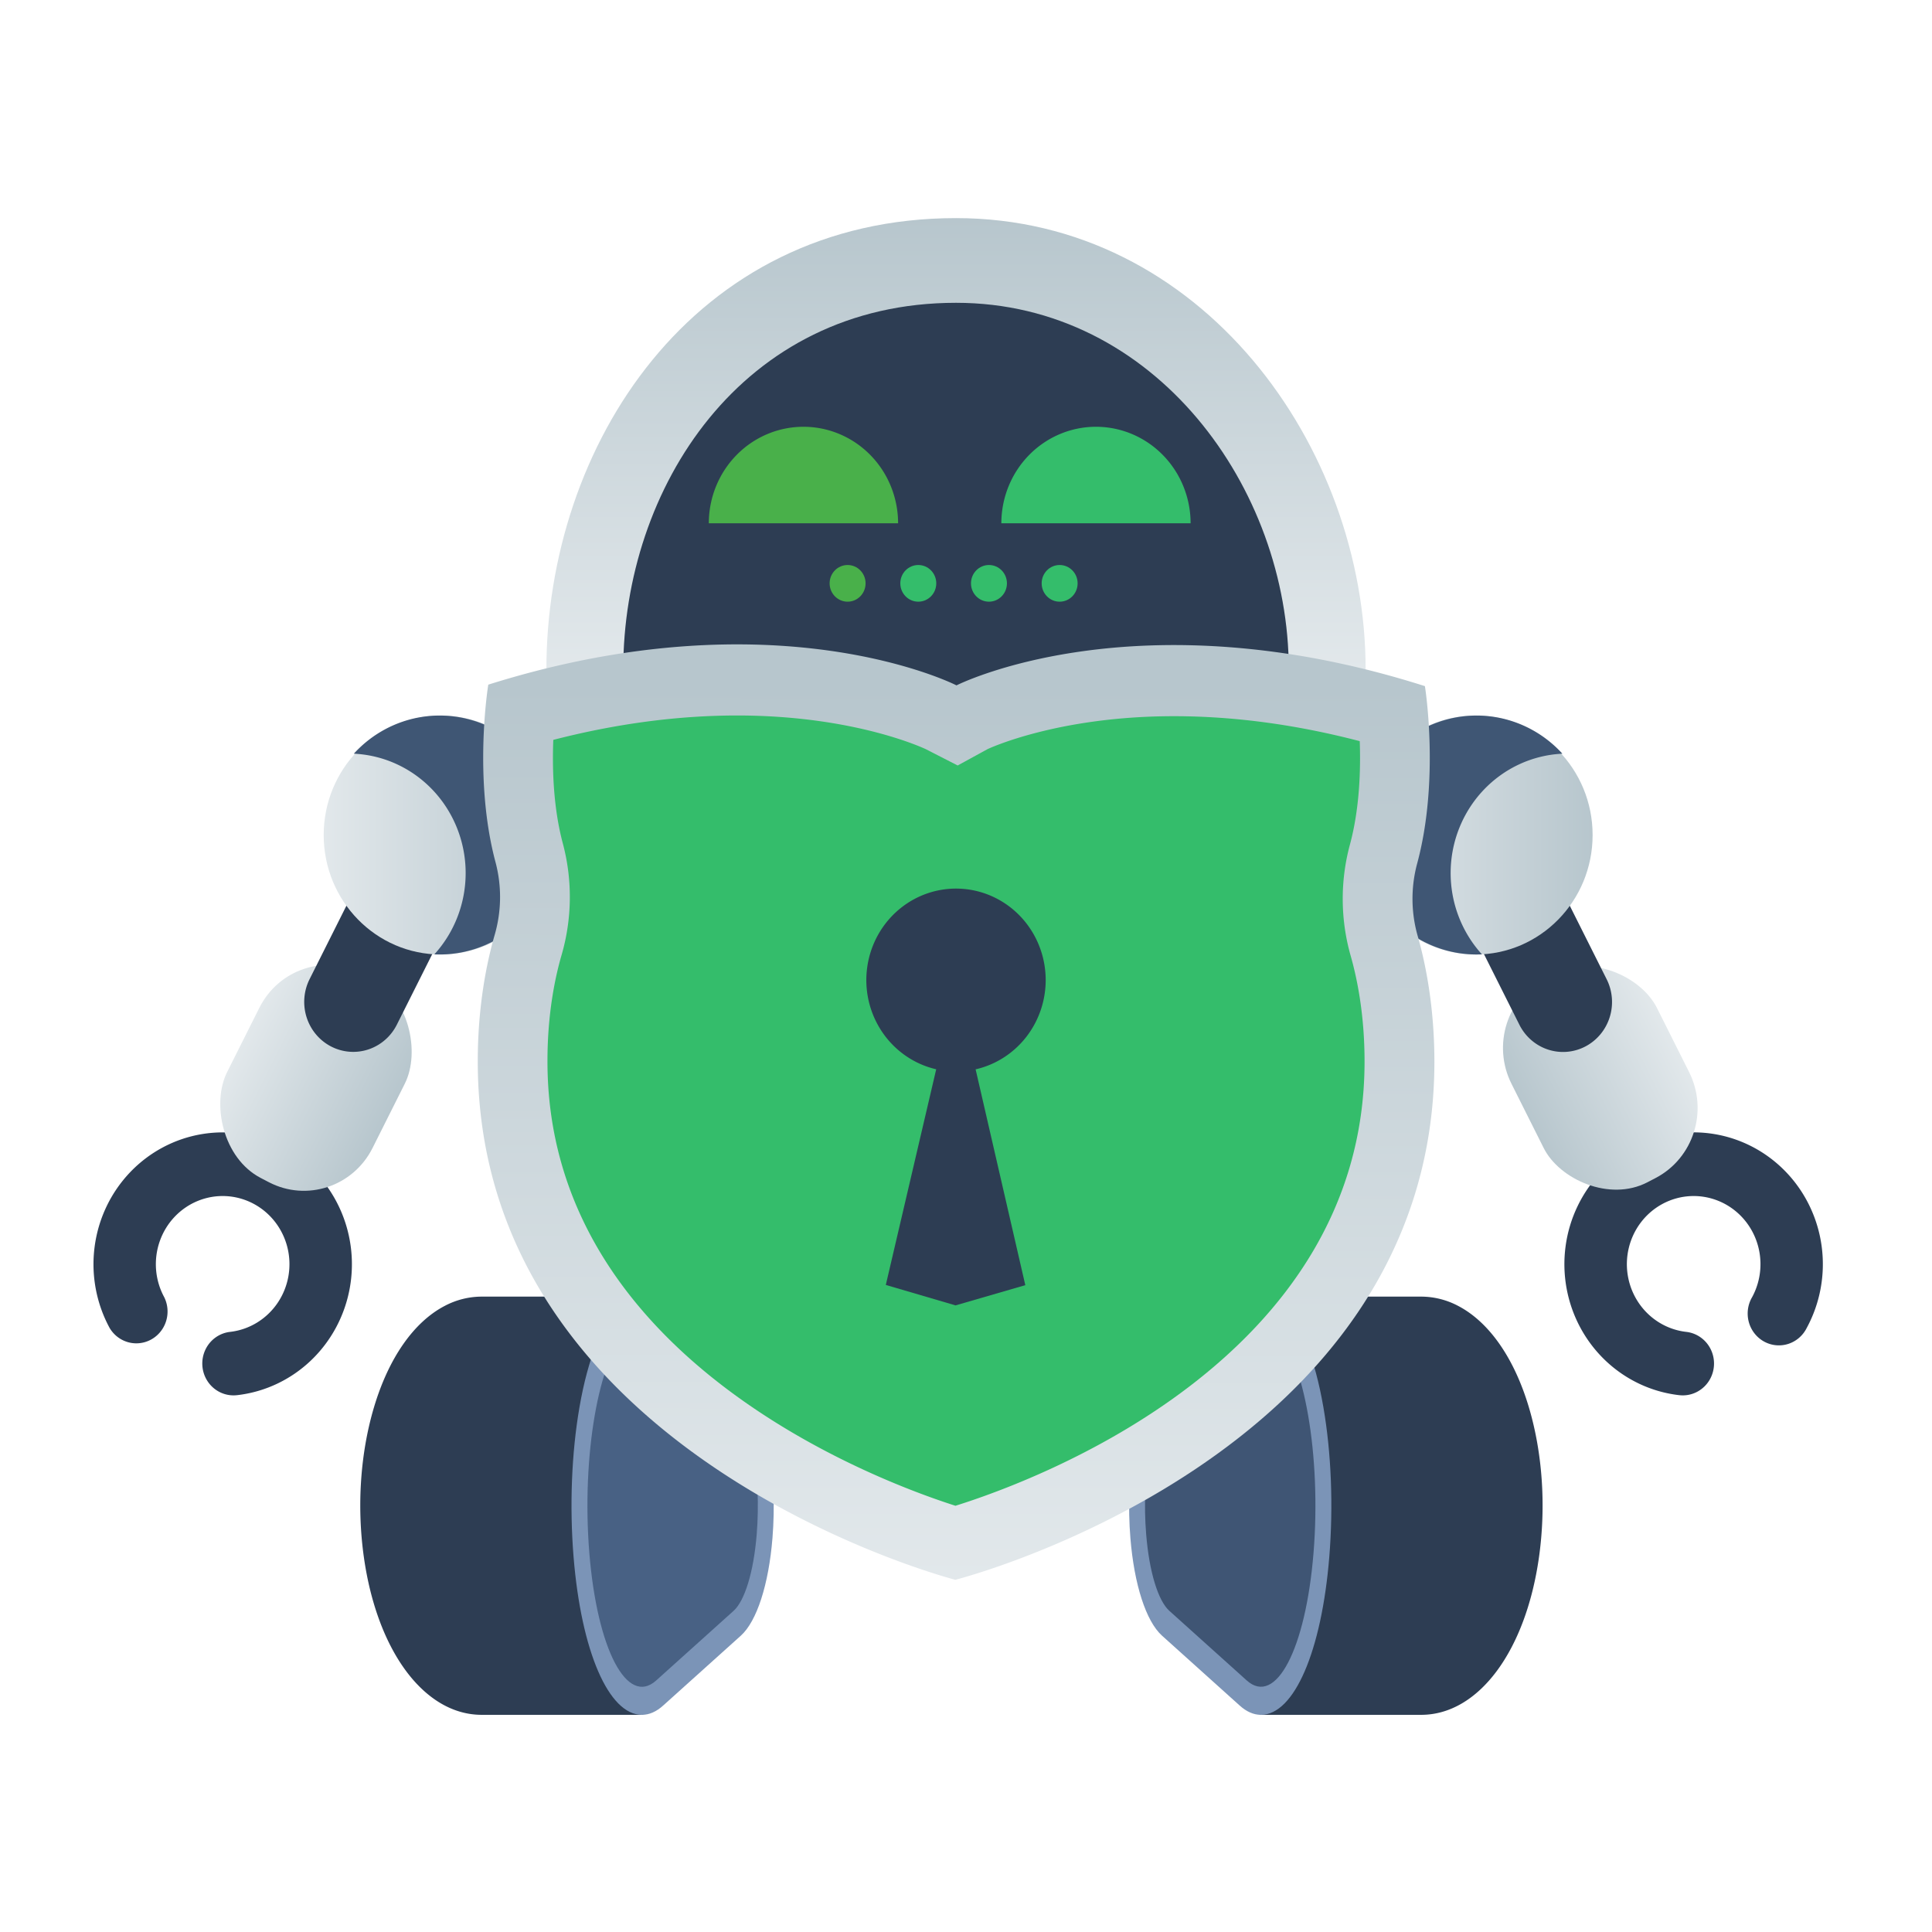 <?xml version="1.0" encoding="UTF-8" standalone="no"?>
<svg
   width="62"
   height="62"
   version="1.1"
   viewBox="0 0 61.895 61.882"
   id="svg62"
   sodipodi:docname="org.cryptomator.Cryptomator.svg"
   inkscape:version="1.4 (unknown)"
   xmlns:inkscape="http://www.inkscape.org/namespaces/inkscape"
   xmlns:sodipodi="http://sodipodi.sourceforge.net/DTD/sodipodi-0.dtd"
   xmlns:xlink="http://www.w3.org/1999/xlink"
   xmlns="http://www.w3.org/2000/svg"
   xmlns:svg="http://www.w3.org/2000/svg">
  <defs
     id="defs66">
    <linearGradient
       id="linearGradient1"
       inkscape:collect="always">
      <stop
         style="stop-color:#e2e8eb;stop-opacity:1;"
         offset="0"
         id="stop1" />
      <stop
         style="stop-color:#b7c6cd;stop-opacity:1;"
         offset="1"
         id="stop2" />
    </linearGradient>
    <linearGradient
       inkscape:collect="always"
       xlink:href="#linearGradient1"
       id="linearGradient2"
       x1="552.69"
       y1="283.52"
       x2="552.69"
       y2="0"
       gradientUnits="userSpaceOnUse" />
    <linearGradient
       inkscape:collect="always"
       xlink:href="#linearGradient1"
       id="linearGradient4"
       x1="552.26"
       y1="855.37"
       x2="553"
       y2="293.52"
       gradientUnits="userSpaceOnUse" />
    <linearGradient
       inkscape:collect="always"
       xlink:href="#linearGradient1"
       id="linearGradient6"
       x1="90.27"
       y1="540.075"
       x2="194.95"
       y2="540.075"
       gradientUnits="userSpaceOnUse" />
    <linearGradient
       inkscape:collect="always"
       xlink:href="#linearGradient1"
       id="linearGradient8"
       x1="913.18"
       y1="540.075"
       x2="1017.86"
       y2="540.075"
       gradientUnits="userSpaceOnUse" />
    <linearGradient
       inkscape:collect="always"
       xlink:href="#linearGradient1"
       id="linearGradient10"
       x1="147.54"
       y1="387.53"
       x2="297.64"
       y2="387.53"
       gradientUnits="userSpaceOnUse" />
    <linearGradient
       inkscape:collect="always"
       xlink:href="#linearGradient1"
       id="linearGradient12"
       x1="810.48"
       y1="387.53"
       x2="960.58"
       y2="387.53"
       gradientUnits="userSpaceOnUse" />
  </defs>
  <sodipodi:namedview
     id="namedview64"
     pagecolor="#ffffff"
     bordercolor="#999999"
     borderopacity="1"
     inkscape:showpageshadow="0"
     inkscape:pageopacity="0"
     inkscape:pagecheckerboard="0"
     inkscape:deskcolor="#d1d1d1"
     showgrid="false"
     inkscape:zoom="6.640625"
     inkscape:cx="33.505882"
     inkscape:cy="40.734118"
     inkscape:window-width="1920"
     inkscape:window-height="998"
     inkscape:window-x="0"
     inkscape:window-y="0"
     inkscape:window-maximized="1"
     inkscape:current-layer="svg62" />
  <g
     transform="matrix(0.05,0,0,0.051,2.993,6.981)"
     id="g60">
    <path
       d="M 552.69,0 C 383.59,0 290.24,143.46 290.24,283.52 h 524.9 C 815.14,143.46 709.81,0 552.69,0 Z"
       id="path4"
       style="fill:url(#linearGradient2)" />
    <path
       d="M 552.69,53.2 C 415.32,53.2 339.48,169.74 339.48,283.52 L 552.69,307.7 765.9,283.52 C 765.9,169.74 680.33,53.2 552.69,53.2 Z"
       id="path6"
       style="fill:#2d3d53;fill-opacity:1" />
    <path
       d="m 89.8,739.52 a 20,20 0 0 1 -2.23,-39.88 42.8,42.8 0 1 0 -42.22,-21.82 20,20 0 0 1 -35,19.31 82.79,82.79 0 1 1 81.76,42.26 21.78,21.78 0 0 1 -2.31,0.13 z"
       id="path8"
       style="fill:#2d3d53;fill-opacity:1" />
    <rect
       transform="rotate(27.09,142.59,540.04)"
       x="90.27"
       y="467.98"
       width="104.68"
       height="144.19"
       rx="49.42"
       fill="#ffffff"
       id="rect10"
       style="fill:url(#linearGradient6)" />
    <path
       transform="rotate(27.09,180.87,464.19)"
       d="m 149.47,401.27 h 62.8 v 94.55 a 31.4,31.4 0 0 1 -31.4,31.4 31.4,31.4 0 0 1 -31.4,-31.4 z"
       id="path12"
       style="fill:#2d3d53;fill-opacity:1" />
    <circle
       cx="222.59"
       cy="387.53"
       r="75.05"
       id="circle14"
       style="fill:url(#linearGradient10)" />
    <path
       d="m 258.09,321.8 a 75.09,75.09 0 0 0 -91.23,14.64 75.06,75.06 0 0 1 51.58,126.06 75.06,75.06 0 0 0 39.65,-140.7 z"
       id="path16"
       style="fill:#3f5674;fill-opacity:1" />
    <path
       d="m 1018.3,739.52 a 22.09,22.09 0 0 1 -2.28,-0.13 82.8,82.8 0 1 1 81.77,-42.26 20,20 0 1 1 -35,-19.31 42.8,42.8 0 1 0 -42.23,21.82 20,20 0 0 1 -2.23,39.88 z"
       id="path18"
       style="fill:#2d3d53;fill-opacity:1" />
    <rect
       transform="rotate(152.91,965.51,540.1)"
       x="913.18"
       y="467.98"
       width="104.68"
       height="144.19"
       rx="49.42"
       id="rect20"
       style="fill:url(#linearGradient8)" />
    <path
       transform="rotate(152.91,927.24,464.27)"
       d="m 927.25,401.27 a 31.4,31.4 0 0 1 31.4,31.4 v 94.55 h -62.8 v -94.55 a 31.4,31.4 0 0 1 31.4,-31.4 z"
       id="path22"
       style="fill:#2d3d53;fill-opacity:1" />
    <circle
       cx="885.53"
       cy="387.53"
       r="75.05"
       id="circle24"
       style="fill:url(#linearGradient12);fill-opacity:1" />
    <path
       d="M 850,321.8 A 75.08,75.08 0 0 1 941.22,336.44 75.06,75.06 0 0 0 889.68,462.5 75.05,75.05 0 0 1 850,321.8 Z"
       id="path26"
       style="fill:#3f5674;fill-opacity:1" />
    <path
       d="m 248.78,940.2 c -36.67,0 -67,-39.85 -75.51,-99.15 -4.56,-31.83 -2.26,-65.19 6.48,-94 9.41,-31 25.51,-53.59 45.32,-63.72 a 51.72,51.72 0 0 1 23.69,-5.84 H 352.28 V 940.2 Z"
       id="path28"
       style="fill:#2d3d53;fill-opacity:1" />
    <path
       d="m 351.43,940.2 c -21.26,0 -38.85,-39.85 -43.78,-99.15 -2.64,-31.83 -1.31,-65.19 3.76,-94 5.45,-31 14.78,-53.59 26.27,-63.72 4.39,-3.87 9,-5.84 13.73,-5.84 4.73,0 9.34,2 13.75,5.8 l 49.7,43.83 c 17.37,15.32 23.39,64 20.23,102 -2.43,29.28 -10,52.18 -20.19,61.28 l -49.69,43.82 c -4.44,3.99 -9.08,5.98 -13.78,5.98 z"
       id="path30"
       style="fill:#7b94b7;fill-opacity:1" />
    <path
       d="m 360.57,699 49.65,43.79 c 11.18,9.9 17.78,47.45 14.78,83.91 -2,24.27 -7.83,41.95 -14.77,48.13 l -49.65,43.79 C 342,935 322.79,899.19 317.75,838.55 c -5.04,-60.64 6,-123.1 24.58,-139.51 6.15,-5.42 12.5,-5.04 18.24,-0.04 z"
       id="path32"
       style="fill:#486184;fill-opacity:1" />
    <path
       d="m 850.73,940.2 c 36.66,0 67,-39.85 75.51,-99.15 4.56,-31.83 2.26,-65.19 -6.48,-94 -9.41,-31 -25.51,-53.59 -45.32,-63.72 a 51.72,51.72 0 0 0 -23.69,-5.84 H 747.22 V 940.2 Z"
       id="path34"
       style="fill:#2d3d53;fill-opacity:1" />
    <path
       d="m 748.08,940.2 c 21.26,0 38.85,-39.85 43.78,-99.15 2.64,-31.83 1.31,-65.19 -3.76,-94 -5.45,-31 -14.79,-53.59 -26.27,-63.72 -4.4,-3.87 -9,-5.84 -13.73,-5.84 -4.73,0 -9.34,2 -13.76,5.8 l -49.69,43.83 c -17.38,15.32 -23.39,64 -20.23,102 2.43,29.28 10,52.18 20.19,61.28 l 49.68,43.82 c 4.45,3.99 9.09,5.98 13.79,5.98 z"
       id="path36"
       style="fill:#7b94b7;fill-opacity:1" />
    <path
       d="m 738.94,699 -49.65,43.79 c -11.19,9.86 -17.8,47.41 -14.77,83.87 2,24.27 7.83,41.95 14.77,48.13 l 49.65,43.79 c 18.61,16.41 37.78,-19.43 42.82,-80.07 5.04,-60.64 -6,-123.1 -24.58,-139.51 -6.18,-5.38 -12.5,-5 -18.24,0 z"
       id="path38"
       style="fill:#3f5574;fill-opacity:1" />
    <path
       d="m 848.63,451.38 a 83.62,83.62 0 0 1 -0.56,-45.6 C 862.81,352.65 853.13,294 853.13,294 668.06,236.23 553,293.52 553,293.52 c 0,0 -114.79,-57.64 -300,-0.45 0,0 -9.86,58.64 4.72,111.83 a 83.69,83.69 0 0 1 -0.69,45.59 c -5.14,17.57 -10.72,44.5 -10.77,78.8 -0.37,249 306,326.08 306,326.08 0,0 306.58,-76.15 306.95,-325.16 0,-34.3 -5.49,-61.21 -10.58,-78.83 z"
       id="path40"
       style="fill:url(#linearGradient4)" />
    <path
       d="M 552.34,808.87 C 501.62,793 290.64,715.62 290.92,529.36 c 0,-29.65 4.89,-52.42 9,-66.31 a 128.3,128.3 0 0 0 0.91,-70 c -6.2,-22.58 -6.9,-47.13 -6.17,-65.29 40.48,-10.23 80.2,-15.37 118.41,-15.32 75.66,0.12 119.86,21 120.3,21.17 l 20.39,10.23 19.24,-10.32 c 0.11,0 44.36,-20.75 120,-20.64 38.21,0.06 77.91,5.32 118.37,15.68 0.67,18.14 -0.1,42.71 -6.37,65.27 a 128.33,128.33 0 0 0 0.69,70 c 4,13.91 8.82,36.69 8.77,66.35 -0.28,187.06 -211.26,263.09 -262.12,278.69 z"
       id="path42"
       style="fill:#34bd6b;fill-opacity:1" />
    <path
       d="M 610.15,478.76 A 57.46,57.46 0 1 0 540,534.68 L 507.71,670.15 552.38,683 597.09,670.29 565.25,534.72 a 57.46,57.46 0 0 0 44.9,-55.96 z"
       id="path44"
       style="fill:#2d3d53;fill-opacity:1" />
    <g
       fill="#49b04a"
       id="g58">
      <path
         d="M 454.94,131.08 A 60.64,60.64 0 0 0 394.3,191.72 H 515.58 A 60.64,60.64 0 0 0 454.94,131.08 Z"
         id="path46" />
      <path
         d="m 642.38,131.08 a 60.64,60.64 0 0 0 -60.64,60.64 H 703 a 60.64,60.64 0 0 0 -60.62,-60.64 z"
         id="path48"
         style="fill:#34bd6b;fill-opacity:1" />
      <circle
         cx="483.23"
         cy="229.43"
         r="11.52"
         id="circle50" />
      <circle
         cx="528.52"
         cy="229.43"
         r="11.52"
         id="circle52"
         style="fill:#34bd6b;fill-opacity:1" />
      <circle
         cx="573.8"
         cy="229.43"
         r="11.52"
         id="circle54"
         style="fill:#34bd6b;fill-opacity:1" />
      <circle
         cx="619.09"
         cy="229.43"
         r="11.52"
         id="circle56"
         style="fill:#34bd6b;fill-opacity:1" />
    </g>
  </g>
</svg>
